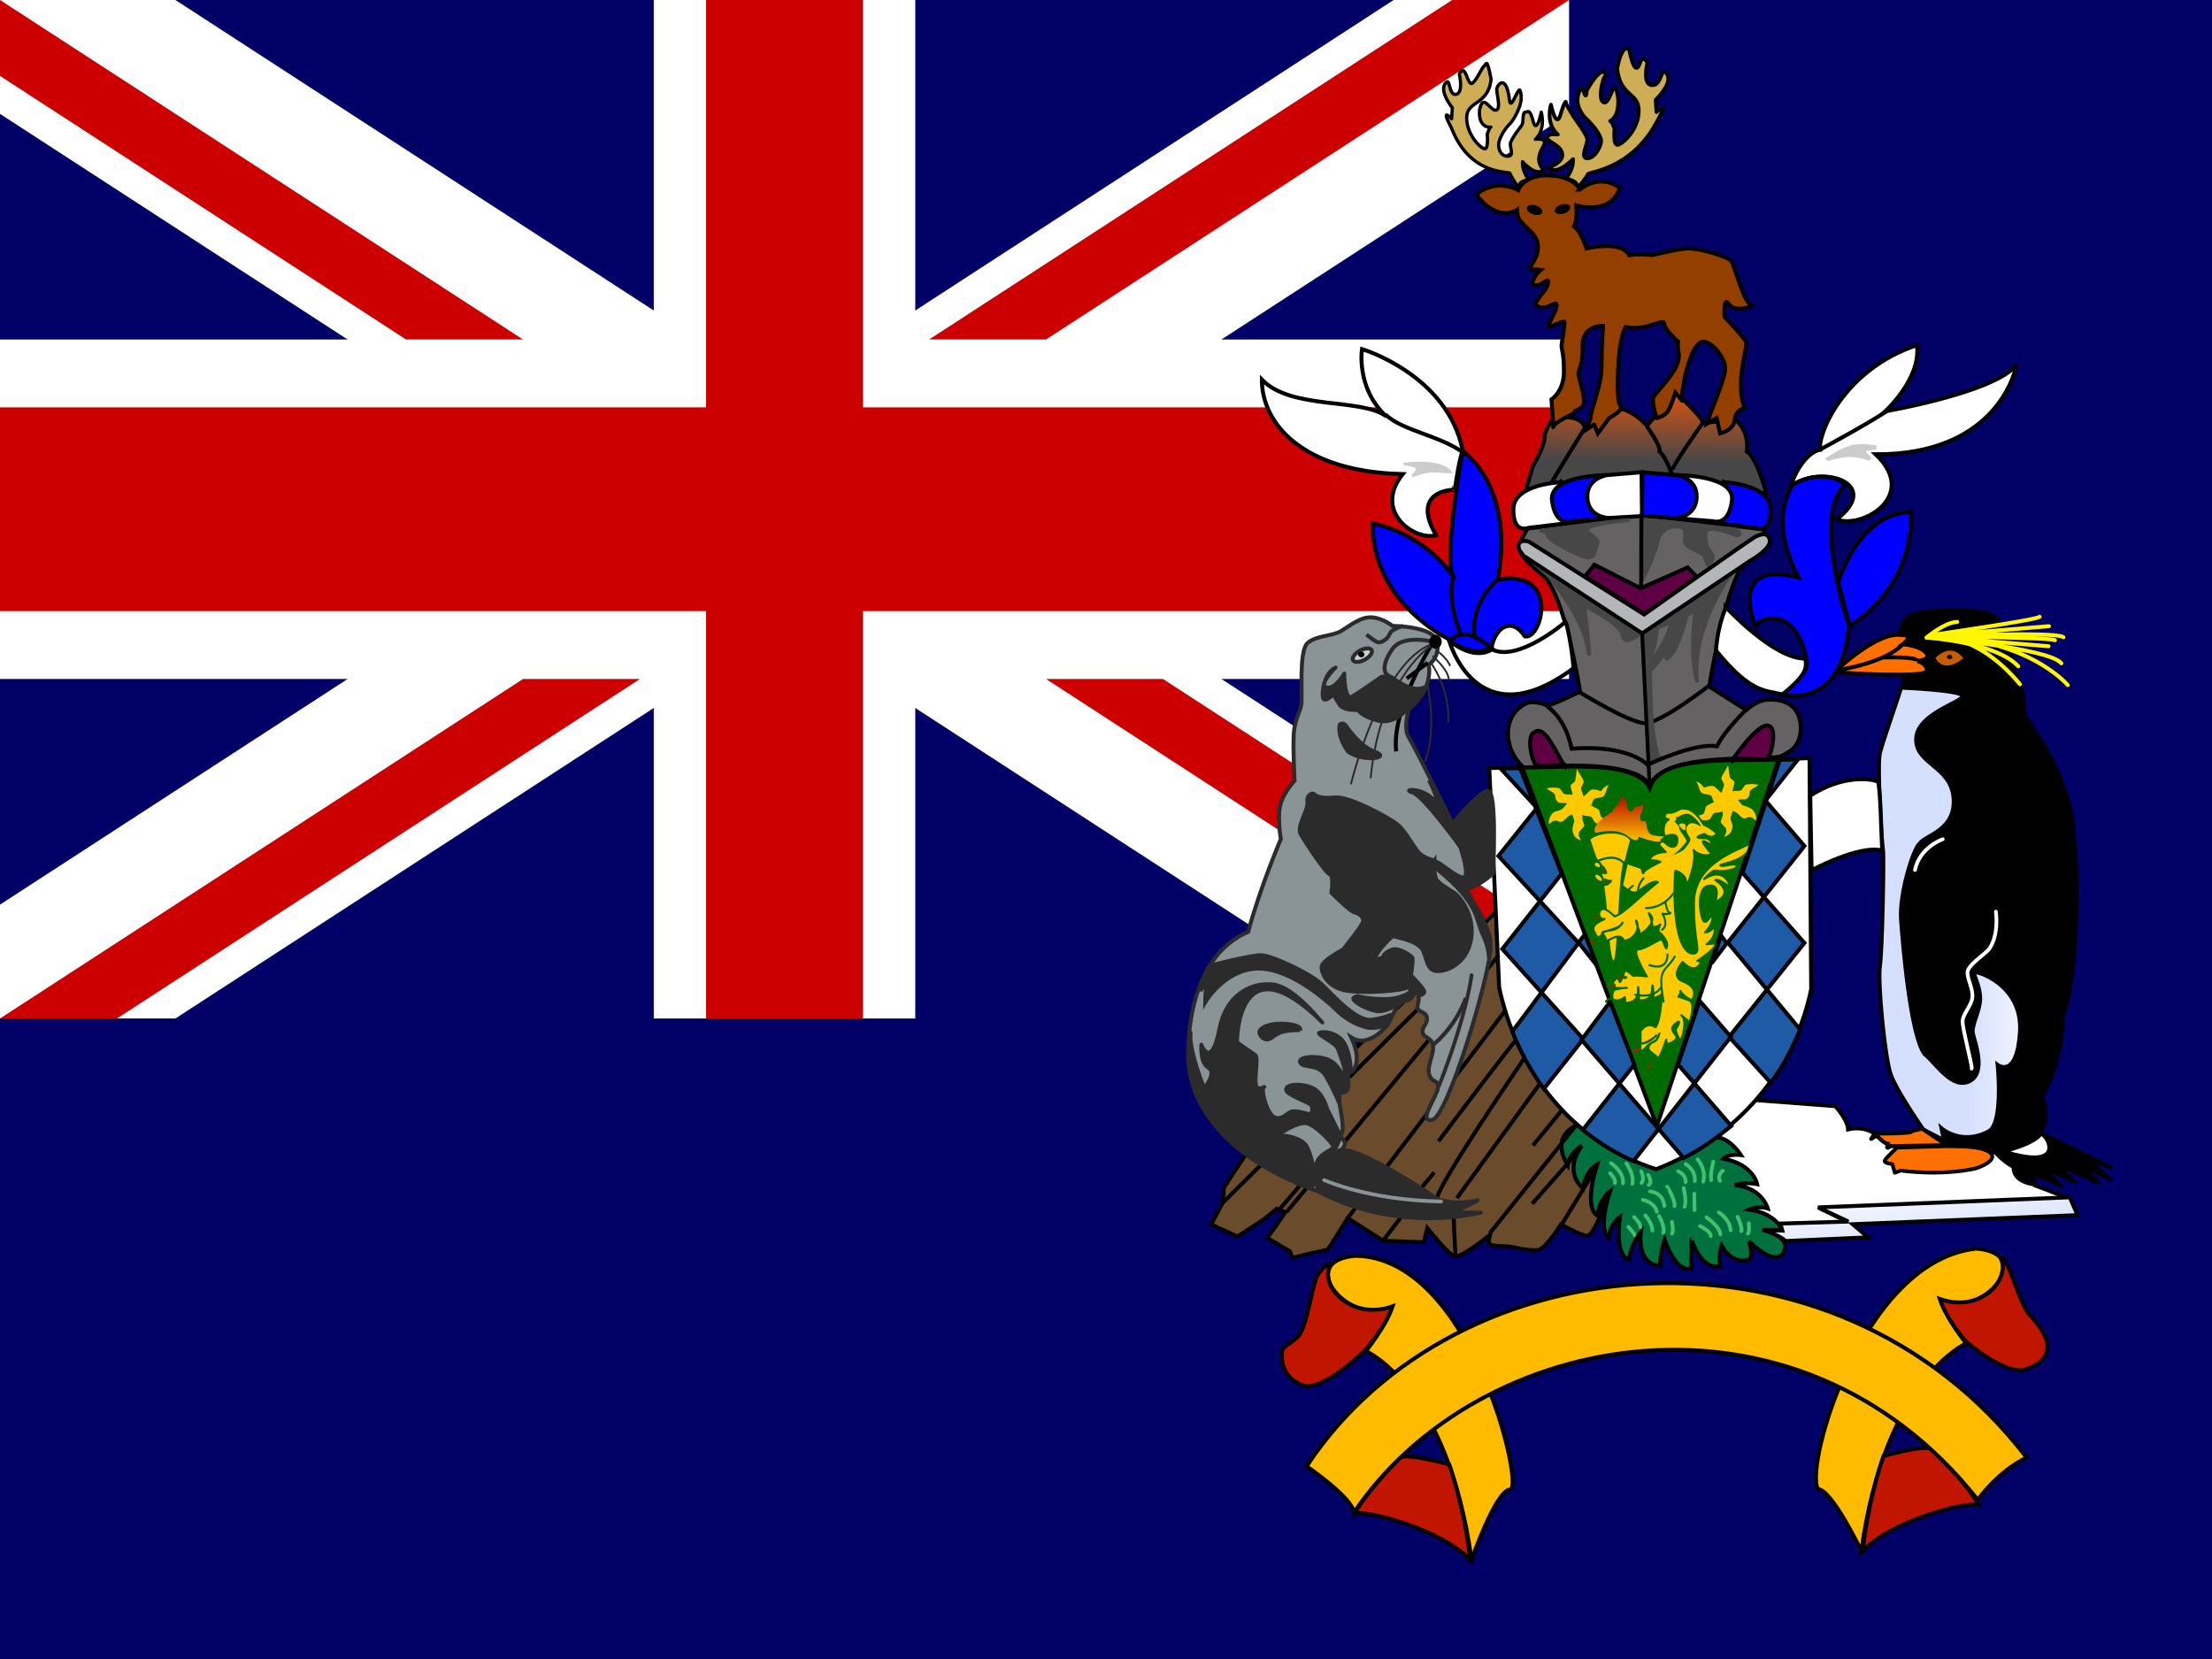 <?xml version="1.0" encoding="UTF-8" standalone="no"?>
<svg xmlns="http://www.w3.org/2000/svg" xmlns:xlink="http://www.w3.org/1999/xlink" height="480" width="640" viewBox="0 0 640 480">
  <defs>
    <linearGradient id="b">
      <stop stop-color="#d5dfff" offset="0"/>
      <stop stop-color="#fff" offset="1"/>
    </linearGradient>
    <linearGradient id="a">
      <stop stop-color="#474747" offset="0"/>
      <stop stop-color="#f50" offset="1"/>
    </linearGradient>
    <linearGradient id="c" y2="173.45" xlink:href="#a" gradientUnits="userSpaceOnUse" x2="110.94" gradientTransform="matrix(1.5 0 0 .65 40.51 .01)" y1="218.47" x1="109.34"/>
    <linearGradient id="d" y2="337.23" gradientUnits="userSpaceOnUse" x2="126.02" gradientTransform="matrix(1.23 0 0 .8 40.51 .01)" y1="316.38" x1="125.91">
      <stop stop-color="#b50000" offset="0"/>
      <stop stop-color="#ffc500" offset="1"/>
    </linearGradient>
    <linearGradient id="e" y2="147.35" xlink:href="#b" gradientUnits="userSpaceOnUse" x2="456.4" gradientTransform="matrix(.56 0 0 1.76 40.51 .01)" y1="149.38" x1="407.87"/>
    <linearGradient id="f" y2="102.99" xlink:href="#a" gradientUnits="userSpaceOnUse" x2="228.97" gradientTransform="matrix(.74 0 0 1.33 40.51 .01)" y1="102.99" x1="215.83"/>
    <linearGradient id="g" y2="1003.7" xlink:href="#b" gradientUnits="userSpaceOnUse" x2="78.221" gradientTransform="matrix(2.56 0 0 .38 40.51 .01)" y1="1040.4" x1="117.6"/>
    <linearGradient id="h" y2="226.38" xlink:href="#b" gradientUnits="userSpaceOnUse" x2="255.03" gradientTransform="matrix(.9 0 0 1.1 40.51 .01)" y1="245.98" x1="264.72"/>
  </defs>
  <path fill="#006" d="M0 0h640v480H0z"/>
  <g stroke-width="1pt">
    <path fill="#fff" d="M0 0v32.946l403.223 261.736h50.755v-32.945L50.755 0H0zm453.978 0v32.945L50.755 294.68H0v-32.944L403.223 0h50.755z"/>
    <path fill="#fff" d="M189.157 0v294.68h75.663V0h-75.663zM0 98.227v98.227h453.978V98.227H0z"/>
    <path fill="#c00" d="M0 117.872v58.937h453.978V117.87H0zM204.29 0v294.68h45.398V0H204.29zM0 294.68l151.326-98.226h33.836L33.836 294.68H0zM0 0l151.326 98.227H117.49L0 21.965V0zm268.816 98.227L420.142 0h33.836L302.652 98.227h-33.836zM453.978 294.68l-151.326-98.226h33.836l117.49 76.263v21.964z"/>
  </g>
  <path d="M463.75 349.947s-2.878 7.61-4.523 7.61c-1.646 0-7.61-3.29-7.61-3.29s-4.32 6.99-6.58 7.403c-2.263.41-8.227-1.03-8.227-1.03s-5.758 0-5.964-.82c-.206-.824.206-2.47.206-2.47s-8.227 6.582-10.078 6.17c-1.85-.41-8.02-8.226-8.02-8.226l-1.03 4.123-11.723-.413-10.283-6.584s-5.758 9.46-5.964 9.255c-.205-.206-10.077 2.262-10.077 2.262l-.617-1.85-6.582-3.908s5.14-7.2 5.14-7.405c0-.205-2.467-1.028-2.467-1.028l-3.7 3.085-7.61 4.935-7.61-3.496 3.292-6.168.41-4.525 5.965-9.05 73.008-70.95 35.99 66.427-5.347 19.948z" fill-rule="evenodd" stroke="#000" stroke-width="1.147" fill="#6a4c2d"/>
  <path d="M515.62 354.25l19.003-.682-8.09-3.996 72.41-2.73-10.232-3.897-9.063-12.28-37.52-2.826s-2.827-2.145-7.407-1.073c-.195-2.923-3.704-6.724-3.704-6.724l-23.097-1.754-14.425 9.842 9.746 24.948 12.378 1.17z" fill-rule="evenodd" stroke="#000" stroke-width="1.147" fill="#fff"/>
  <path d="M121.32 150.76l2.224-7.561s3.892-6.562 3.892-9.453c0-2.892 2.89-6.34 2.89-6.34s8.897-2.557 10.787 2.892c9.563-14.457 20.794-.668 20.794-.668l3.114-3.67 6.34-7.783s9.006 8.45 9.117 9.895 1.557.445 1.557.445l9.786-.778s4.644 3.635 3.67 10.564c3.448 2.034 6.56 14.01 6.56 14.01l-80.73-1.556z" fill-rule="evenodd" stroke="#000" stroke-width="1pt" fill="url(#c)" transform="matrix(.86 0 0 .86 337.27 11.7)"/>
  <path d="M515.505 218.72c1.45-.893 6.023-2.343 5.465-9.035-.557-6.692-6.357-7.473-9.592-7.25-3.235.223-6.135 3.01-6.135 3.01l-10.707-6.802s5.353-33.797 11.042-35.916c5.402-3.893 6.358-5.577 6.358-6.47s-2.008-3.122-2.008-3.122l-34.912-4.127L442 152.912s-2.564 3.904-2.23 5.465.446 3.235 6.358 7.808c6.54 5.03 11.042 33.908 11.042 33.908s-9.258 4.573-9.815 4.015c-.558-.557-3.346-1.115-4.796-.892-1.45.223-6.247 2.677-6.247 9.034 0 6.358 4.796 10.04 4.796 10.04s31.564-3.68 36.25 5.018c4.572-10.484 34.576-6.803 38.145-8.588z" fill-rule="evenodd" stroke="#000" stroke-width=".86pt" fill="#656263"/>
  <path stroke-linejoin="round" d="M549.51 183.588s.35-3.67 2.97-5.415c2.62-1.747 20.088-2.62 24.28 0s5.765 15.547 5.765 15.547 2.62 4.542 2.795 7.86.524 5.59.524 5.59 13.975 18.168 14.15 34.588c1.572 11.18 1.222 41.05-3.145 52.405-.176 14.148-6.115 23.407-6.115 23.407s1.398 2.445 1.223 5.066c-.175 2.62-1.573 5.066-1.573 5.066l20.438 10.132-7.51-2.795s7.686 6.46 7.51 6.287c-.174-.175-8.56-4.018-8.56-4.018l5.067 5.065c-.175-.175-12.402-5.59-12.402-5.59s5.763 5.416 5.414 5.24c-.35-.174-9.258-4.367-9.258-4.367s5.59 5.94 5.416 5.59-8.036-3.493-8.036-3.493l.35 2.97s-6.29-.35-6.29-5.067c-3.143-1.747-5.24-4.192-5.24-4.192l-14.498-2.445-16.42-49.086 3.843-82.974 1.047-4.193-1.748-11.18z" stroke-opacity=".979" fill-rule="evenodd" stroke="#000" stroke-width="1.075"/>
  <path d="M538.536 448.752s-8.41-17.698-12.604-17.946c-3.784-7.212 13.15-66.187 45.907-69.55 18.01 1.485 1.48 20.763-10.36 14.83 1.478 5.19 7.4 12.605 7.4 12.605s-23.438 10.135-30.344 60.062z" fill-rule="evenodd" stroke="#000" stroke-width="1.139" fill="#fb0"/>
  <path d="M425.773 451.332s6.96-20.138 11.187-20.386c4.226-.25-11.187-67.126-44.75-67.623-18.148 1.492-1.49 20.883 10.442 14.917-1.49 5.22-7.458 12.68-7.458 12.68s23.618 10.192 30.58 60.412z" fill-rule="evenodd" stroke="#000" stroke-width=".86pt" fill="#fb0"/>
  <path d="M456.56 325.54c-.08-.162-8.33 2.588-2.99 11.565.403-3.478 4.123-5.58 4.123-5.58s-5.66 6.712.324 12.373c.727-5.337 4.124-7.035 4.124-7.035s-4.204 12.373.082 14.88c.485-4.934 3.64-7.117 3.64-7.117s-3.802 11.08-.405 13.587c.404-4.205 3.235-6.066 3.235-6.066s-1.7 11.485 2.75 12.293c.08-4.043 3.315-8.006 3.315-8.006s-1.456 9.38 5.5 9.786c.08-3.56 1.375-7.603 1.375-7.603s3.154 9.948 7.763 8.33c-.08-2.91.08-8.41 0-8.41s2.912 9.462 8.41 7.683c-.807-2.67.325-5.824.325-5.824s2.912 5.904 8.17 3.963c.888-1.78-.245-5.257-.245-5.257s7.684 7.926 10.03 3.154c2.345-4.772-6.148-6.39-6.148-6.39h5.743s-1.86-4.85-9.625-5.903c2.67-1.213 5.42-.324 5.42-.324s-1.618-6.065-9.544-6.712c3.074-1.052 6.47-.324 6.47-.324s-1.05-5.74-9.785-7.36c1.376-1.536 5.095-1.05 5.095-1.05s-3.477-5.42-7.44-5.096-39.79-3.64-39.71-3.558z" fill-rule="evenodd" stroke="#000" stroke-width=".86pt" fill="#00713d"/>
  <path d="M491.898 354.737s3.154 1.537 3.073 2.912m-1.207-5.415s4.044 2.83 3.963 4.933m-.411-6.395s3.235 2.022 3.397 5.177m2.021-3.879s1.618 3.48 1.05 4.125m2.192-2.267c.243 2.75-.243 2.992-.243 2.992m-39.635-20.38s3.8 2.425 3.478 5.822m-3.719-2.907s1.78 1.697 1.375 2.83m3.321-5.66s2.507 3.478 1.698 5.904m2.585-3.642s1.132 2.184.08 3.397m1.941-2.348s1.375 2.184.16 2.91m-1.691 4.288s3.558.81 4.044 3.478m-1.946-5.902s3.72.242 4.125 4.205m.811-5.582c.08 0 2.507 4.286 2.103 5.66m2.671-5.256s.97 4.125.242 5.418m2.828-3.801c0 .08.08 4.77.08 4.77m-4.767-11.237s2.345.89 2.183 3.154m-.007-5.261s2.992 1.7 2.668 4.934m.815-6.301s2.588 3.072 1.617 6.47m2.907-5.748s-.972 3.8-.568 5.338m3.318-2.749s-1.697 1.294-.808 2.912m-13.905 11.888s.565 2.91 0 3.396m-3.724-5.09s1.86 3.234 1.212 4.852m-5.177-5.015s2.103 2.426 2.022 4.367m-5.255-3.886s1.94 1.86 1.78 2.91m-3.475-.08s1.86 1.94 1.78 2.345" stroke-width="1.075" stroke="#3ec26d" stroke-linecap="round" fill="none"/>
  <path d="M430.89 222.21l26.748-.477s17.674 0 19.585 5.732c3.343-7.642 18.628-7.164 18.628-7.164 9.236-.317 18.47-.637 27.705-.955l.48 66.873c-5.415 25.953-24.203 44.263-44.902 52.065-24.68-7.962-40.283-28.82-45.378-52.543l-2.865-63.53z" fill-rule="evenodd" stroke="#000" stroke-width=".86pt" fill="#fff"/>
  <path d="M440.418 221.96l38.964 103.84 35.2-106.098c-10.918.704-34.347-1.72-37.258 8.244-4.503-8.917-29.15-5.322-36.906-5.982z" fill-rule="evenodd" stroke="#000" stroke-width=".86pt" fill="#006b00"/>
  <path d="M466.94 278.18c1.5.784 1.458-28.18 3.426-29.08.563-2.398.845-3.448 1.547-5.996-1.687-2.998-9.28-2.848-12.09-.3 1.264 4.048 1.826 5.397 1.826 5.397 3.796 6.146 3.042 30.633 5.29 29.98z" fill-rule="evenodd" stroke="#006b00" stroke-linecap="round" stroke-width=".593" fill="#ffc900"/>
  <path stroke-linejoin="round" d="M456.5 54.31s2.753-3.127 2.878-3.877c.126-.75 12.512-1.25 19.893-15.014 4.13-7.258 0-3.004 0-3.004l-.25-3.503s5.13-4.88 3.255-7.507c-1.877-2.627-1.252 3.378-4.255 3.253-3.002-.126-1.376-6.507-1.376-6.507s-.25-.75-1.126-1.126c-1.25.125-.876 2.377-2.002 2.627-1.125.25-2.126-5.255-2.126-5.255s-1.877-2.503-3.504 5.38c.876 8.382 6.256 6.756 6.256 12.26 0 5.505-4.755 9.76-6.13 9.884-1.377.126-.877-4.63-.877-4.63s-.75-2.25-1.25-2.25 2.752-.5 2.252-6.757c-1.127-7.507-2.002 1.75-4.004 1.376s-.5-6.88.25-7.632-.876-3.877-5.255 4.13c-.375 3.88-.876-1-1.75-.75-1.503 3.127-1.253 5.38.874 8.257 3.128 2.877 5.13 5.755 5.005 7.256-.125 1.502-1.75 4.88-4.004 4.88s.125-4.13 0-5.505c-.125-1.376-3.878-6.38-3.878-6.38s-2.628-4.255-2.377-4.38c.25-.125-.25-.75-1.502 3.628s-2.753-2.877-2.753-2.877-1.75 5.38 2.002 8.63c-2.877-.374-3.128.752-3.128.752 0 1.502 3.88 2.127 4.38 4.754s-4.004 4.13-4.004 4.13 1.877 2.627 7.13-2.503c.127 3.253-2 5.505-2 5.505 1.75.792 3.127.71 3.377 2.753z" fill-rule="evenodd" stroke="#000" stroke-width="1.075" fill="#cdad56"/>
  <path stroke-linejoin="round" d="M439.335 54.31s-2.338-3.47-2.444-4.154c-.105-.683-11.502.864-16.895-13.035-3.506-6.603 0-2.732 0-2.732l.213-3.187s-3.732-4.565-2.138-6.955c1.594-2.39.938 3.073 2.988 3.085 2.55-.114 1.168-5.92 1.168-5.92s.212-.684.957-1.025c1.062.114 1.494 3.54 2.452 3.767.955.228 2.93-4.03 3.557-4.907.875-.125.842-3.528 2.224 3.645-.744 7.627-7.064 6.147-7.064 11.156 0 5.01 4.038 8.88 5.206 8.994 1.17.114.744-4.212.744-4.212s.637-2.05 1.062-2.05c.426 0-3.713.796-3.29-4.896.958-5.33 3.078.343 4.778 0 1.7-.34-.2-5.635.288-6.443.113-.81 2.62-4.28 3.588 3.38.32 3.53 2.244-3.037 2.988-2.81 1.276 2.847-.564 6.648-2.37 9.266-2.656 2.62-3.856 5.488-3.75 6.854.106 1.366.737 3.063 2.65 3.063 1.913 0 .644-2.38.75-3.633.107-1.252 3.295-5.305 3.295-5.305.626-1 .106-2.87.77-3.735 1.037.01 1.462-1.434 2.525 2.55 1.062 3.986 2.337-2.617 2.337-2.617s1.488 4.895-1.7 7.855c2.445-.34 2.656.683 2.656.683 0 1.367-1.166 1.937-1.592 4.327-.425 2.39 1.273 3.757 1.273 3.757s-1.594 2.39-6.057-2.277c-.107 2.96 1.7 5.01 1.7 5.01-1.487.72-2.655.645-2.87 2.504z" fill-rule="evenodd" stroke="#000" stroke-width=".945" fill="#cdad56"/>
  <path d="M508.083 237.45c-2.33-2.115-2.607-.267-3.754-.74-.562-.236-1.003-.762-1.49-1.24-.426-.437-.93-.617-1.492-.854l-.636 1.88c-.212.625.59 1.663.572 2.603-.16 1.396-.728 2.552-2.48 3.03.5-.99.782-1.038.63-2.246-.076-.604-1.765-1.675-1.557-2.247.31-.92.838-1.982.448-2.9-.72.492-1.66.234-2.38.534-.604.27-.645 1.395-1.486 1.863-.863.403-2.764.203-4.35-.698.97-.735 1.77-.24 2.74-.975.486-.368.464-1.944.95-2.312s1.645-.76 2.13-1.128c-.435-.497-.412-1.284-.848-1.78-.437-.497-2.37-.39-2.808-.887-.872-.993-.706-2.3-1.58-3.295 2.26.81 1.932 1.91 2.498 1.828 1.07-.513 2.138-.615 2.7-.38.56.237 1.63 1.633 2.19 1.87.212-.627.52-1.422.733-2.048.212-.627-.953-1.712-.74-2.34.423-1.25 1.476-2.358 1.9-3.61.152 1.207.353 2.223.505 3.43.076.605 1.263.918 1.34 1.523.075.605-.62 2.007-.545 2.61.65-.13 1.587-.04 2.235-.17.648-.13 1.08-1.637 1.727-1.766 1.297-.258 2.23-.18 3.552.07-.97.904-1.723.843-2.33 1.675-.486.367.188 1.58-1.215 2.432-.527.306-1.912-.062-2.397.306l1.308 1.49s2.396.728 2.832 1.225c.872.995 1.334 2.18 1.095 3.247zm-59.916 1.023c2.33-2.115 2.608-.268 3.754-.74.562-.237 1.003-.763 1.49-1.24.426-.437.93-.618 1.492-.854l.636 1.878s-.59 1.663-.572 2.603c.158 1.4.728 2.554 2.48 3.034-.5-.99-.782-1.04-.63-2.247.076-.604 1.765-1.675 1.557-2.248-.31-.918-.838-1.98-.448-2.9.72.492 1.66.235 2.38.533.604.27.645 1.394 1.486 1.862.863.404 2.764.204 4.35-.696-.97-.738-1.77-.24-2.74-.978-.486-.368-.463-1.943-.948-2.31-.486-.37-1.648-.76-2.133-1.13.436-.496.412-1.283.848-1.78.437-.496 2.37-.39 2.808-.886.872-.994.706-2.302 1.578-3.295-2.257.812-1.93 1.912-2.497 1.828-1.07-.512-2.137-.614-2.7-.378-.56.236-1.627 1.632-2.19 1.868-.21-.626-.52-1.422-.732-2.048-.212-.626.953-1.71.74-2.337-.423-1.253-1.476-2.36-1.9-3.613-.152 1.208-.353 2.223-.505 3.43-.076.605-1.264.92-1.34 1.524-.076.604.62 2.005.545 2.61-.65-.13-1.587-.042-2.235-.17-.648-.13-1.08-1.637-1.728-1.767-1.297-.26-2.23-.18-3.552.07.97.904 1.724.842 2.332 1.675.485.368-.19 1.58 1.213 2.433.526.305 1.913-.06 2.398.307l-1.31 1.49c-.435.496-2.394.728-2.83 1.225-.873.993-1.335 2.18-1.096 3.246z" fill-rule="evenodd" fill="#ffc900"/>
  <path stroke-linejoin="round" d="M505.993 244.14c-2.11 1.65-15.747 5.096-15.887 16.938-.14 11.842 2.39 14.54-.14 14.84-4.922 0-5.625-13.19-5.484-19.036.14-5.847.28-4.947.28-4.947s3.374.9 3.094 3.748c-.28 2.847 3.374-7.045 2.11-9.744 2.248 2.248 5.2 1.348 5.2 1.198 0-.15-1.686-1.948-2.39-3.297-.702-1.35 2.532.75 2.532.75s.14-2.248-2.672-2.1c-3.655 0 .563-1.198.563-1.198s2.108 1.948 3.514-.15c-1.547-1.648-3.796-2.548-3.796-2.548s-1.97-3.747-4.64-4.496c-3.093-.75-2.672 1.348-6.187 1.05-.7 1.347-.7 1.498.705 1.947-2.39 1.65-1.125 4.947-1.125 4.947s3.796-1.65 3.655 1.05c-.14 2.697-2.25 2.248-3.655.6-1.265-.75-1.687.748-1.687.748l1.968 2.098s-3.796-.15-4.78 2.4c2.11-.15 3.235.45 3.235.45s-4.36 1.948-4.782 2.997c-.42 1.05-.56-1.2-.702-1.2-.14 0-4.217-1.498-4.217-1.498l-1.408 6.482s2.814 2.81 4.36 1.91c1.548-.9 4.36-3.597 6.046-2.848-4.92 3.748-9.84 9.144-12.512 9.894-.703-.6-3.093-2.998-4.077-1.8-.983 1.2-.28 2.7.985 2.55 1.265-.15-4.077 1.198-2.952 3.446 1.125 2.25.984 2.1 1.968 1.5.985-.6-.842-.75 2.813-1.8 3.655-1.048 3.514-2.098 3.514-2.098s-.702 1.65-2.67 2.1c-1.968.45-3.516.45-3.093 1.048.42.6 1.264 1.65.983 2.25-.28.598 4.078-3.15 5.203-.15 2.953-.15 4.92-3.748 3.514-5.847.14 2.248 1.547 2.997.703 4.047s6.608-3.448 2.952-6.146c.985 2.25 1.124 4.047 1.124 4.047s1.688-.15 2.11-.75c.42-.6-.844 1.65-.28 2.1.56.45 3.232 2.998 2.107 4.797-.7-1.05-.842-2.7-1.685-2.55-.845.15-4.36 2.7-6.468 2.85s2.53 7.794 2.53 7.794-3.234-.45-3.654-.15c-.422.3-2.53-2.698-2.953-.9-.704 2.25.702 1.35.702 1.35s-1.827-.9-2.81.15c-.985 1.05-1.97 2.098-1.267 2.547.703.45 3.797.45 4.218.3s-3.515.3-3.796.75c-.282.45-.843 2.1 0 2.7s2.953-.3 3.093-.75c.14-.45.282 1.65.282 1.65s3.655.298 3.655-3.45.282 2.7.282 2.7 3.654.598 3.794-3.15.422 2.55.422 2.55 2.39-.75 2.39-1.35c0-.6-.14 7.495-1.827 9.744-2.673-1.8-4.36 1.198-4.36 1.198s.14 4.348-.14 5.397c-.28 1.048 1.827-.6 1.968-1.05.14-.45 2.67-1.65 2.812-1.95l.843-1.798s-.563 2.098-1.546 2.398-1.97 1.35-1.548 2.25c.422.898 1.97 1.498 2.53 2.397.563.9 2.53-5.246 2.53-5.246l.142 1.35s2.53-.6 2.812-1.8c.28-1.198-2.67-2.247-.28-4.196 2.39-1.948 0 1.8 0 1.8s.842 2.847 1.405 2.847 1.966-5.395.56-6.745c-1.405-1.348 2.11 1.65 2.11 1.65s1.97-5.546-.14-6.296-3.094-1.05-3.094-1.05 1.125-1.5.563-1.65 2.95 3.3 3.513 2.4 1.407-3.6-2.67-5.097c-4.078-1.5-.14-5.697-.14-5.697s2.53 2.998 4.358 1.35c1.828-1.65-.14-1.65-.14-1.65s5.202-3.296 5.342-4.946c-.984-.15-2.67.15-2.67.15s2.952-1.948 2.25-5.096c-1.126 1.648-2.673 1.65-2.673 1.65s2.53-2.55 2.108-4.948c-1.546 1.2-1.406 2.098-2.39 1.8s-2.67-9.744 1.265-10.345c3.937-.597 1.828 4.65 1.97 4.65.14 0 5.904-2.4 0-6.297 1.405-.45 4.357 2.25 4.357 2.25s-1.265-6.598-7.592-2.55c1.547-1.648 2.53-2.698 3.796-2.398 1.266.3 5.766-.15 5.766-1.5-1.125-.9-3.516.45-4.782 0-1.265-.45 8.998-1.2 8.155-6.294z" fill-rule="evenodd" stroke="#006b00" stroke-linecap="round" stroke-width=".593" fill="#ffc900"/>
  <path d="M481.3 118.54s12.247-6.43 18.37 1.53m4.9 12.25c-.306 0-4.286 3.98-5.205 3.98m13.475 8.88s11.328.918 18.676-10.41" transform="matrix(.46 0 0 .5 240.33 190.12)" stroke="#006b00" stroke-linecap="round" stroke-width="1.25" fill="none"/>
  <path d="M525.08 141.81s.92 6.123 2.756 6.123-3.062 1.53-4.9.306c2.144 2.755 3.37 7.654 0 9.49" transform="matrix(.46 0 0 .5 240.33 190.12)" stroke="#006b00" stroke-linecap="round" stroke-width="1.25" fill="none"/>
  <path d="M519.26 218.97s-3.98 4.286-8.88 4.592" fill-rule="evenodd" transform="matrix(.46 0 0 .5 240.33 190.12)" stroke="#006b00" stroke-linecap="round" stroke-width="1.25" fill="#e80000"/>
  <path d="M523.86 199.37s-2.45-12.247-.92-15.31c.92-3.978 4.9-5.51 7.962-10.715m-8.272 17.145s-3.062 7.348-16.533 4.9m20.213-23.27s.92 9.797-11.328 6.123M511.3 128.04s-4.9 4.287-3.062 10.104" transform="matrix(.46 0 0 .5 240.33 190.12)" stroke="#006b00" stroke-linecap="round" stroke-width="1.25" fill="none"/>
  <path d="M483.732 247.596s2.955-1.2 3.517-1.8c.562-.6 1.547-1.8 1.828-2.7.282-.9-1.97-2.25-.844-4.2.704-.9 1.688-1.05 3.377 0 1.69 1.05-1.547-3.3-3.235-3.45s-2.814 1.2-3.236.9c-.423-.3.14 1.2-.564 1.2s1.407 1.2 1.267 1.95c-.14.75 2.25 3.3 2.11 3.9-.14.6-3.517 4.05-4.22 4.2z" fill-rule="evenodd" fill="#006b00"/>
  <path stroke-linejoin="round" d="M534.27 97.112c2.794-.636 3.243.07 2.755 2.45-1.31-.66-1.79-1.218-2.755-2.45z" fill-rule="evenodd" transform="matrix(.46 0 0 .5 240.33 190.12)" stroke="#ffc900" stroke-linecap="round" stroke-width="1.25" fill="#ffc900"/>
  <path stroke-linejoin="round" d="M514.71 233.52s-1.033 6.41 1.49 6.946c-.125-2.48.537-4.176 1.157-4.837-.538-.25-2.522-2.068-2.647-2.11zm-5.68-7.89c-2.316-.33-6.23 1.59-5.105 3.91 1.88-1.62 3.626.135 4.94-1.518.405-.453.29-1.812.165-2.392zm-.02-4.58s-3.65-.58-4.157 1.948c2.52-.32 3.274-.59 4.11-.06.24-.54.007-1.762.047-1.888z" fill-rule="evenodd" transform="matrix(.46 0 0 .5 240.33 190.12)" stroke="#006b00" stroke-width="1.25" fill="#e80000"/>
  <path stroke-linejoin="round" d="M493.54 184.94s2.19.828 2.81 3.06c1.737-1.075 2.565-5.83-2.81-3.06zm-5.42 5.45c.083-.04 4.59-2.77 5.045-.165-.952.95-1.365 1.57-2.11 1.778-.578 0-1.736-1.778-2.935-1.613zm-.45 8.85c.082-.042 2.894-2.522 3.97-.868 1.074 1.653-.87 1.57-.87 1.57s-.992-.454-3.1-.702zm-3.97-49.28c-.04 0-3.597-1.364-5.085 1.116 2.357.29 3.184 1.117 4.258 1.944-.29-1.034-.785-2.605.827-3.06zm-6.9 18.56s.165-4.176 2.15-5.87c1.116.62 1.446 1.61 2.19 2.852-1.487.33-3.472.413-4.34 3.018zm9.5-2.98s-3.928 1.82-2.646 3.804c1.282-1.364 2.688-.95 2.688-.992s0-2.77-.042-2.812z" fill-rule="evenodd" transform="matrix(.46 0 0 .5 240.33 190.12)" stroke="#006b00" stroke-width="1pt" fill="#e80000"/>
  <path stroke-linejoin="round" d="M480.64 125.6c-1.406 1.57 1.736 5.003 5.044 4.507.827-3.72-4.217-5.664-5.044-4.507z" fill-rule="evenodd" transform="matrix(.46 0 0 .5 240.33 190.12)" stroke="#006b00" stroke-width="1pt" fill="#ffc900"/>
  <path d="M461.183 248.13c-.317.857.943 2.06 1.672 1.72.297-.877-1.343-2.402-1.672-1.72z" fill="none"/>
  <path stroke-linejoin="round" d="M484.28 122.75s.62 2.936 3.473 2.15c-.455-2.274-2.44-3.97-2.44-3.97-.123.663.414 1.696-1.033 1.82zm1.9 8.52s1.57 1.695 4.672-1.778c-1.405.413-3.886-.827-3.886-.827s0 2.398-.786 2.605z" fill-rule="evenodd" transform="matrix(.46 0 0 .5 240.33 190.12)" stroke="#006b00" stroke-width="1pt" fill="#e80000"/>
  <path stroke-linejoin="round" d="M480.46 118.86c-1.406 1.57.583 3.762 3.89 3.266.828-3.72-3.063-4.423-3.89-3.266z" fill-rule="evenodd" transform="matrix(.46 0 0 .5 240.33 190.12)" stroke="#006b00" stroke-width="1pt" fill="#ffc900"/>
  <path d="M144.62 266.62s7.037-2.01 10.77 1.005 3.735.287 3.735.287 5.457 2.01 7.037 1.58-1.148.144 1.006-1.15c2.154-1.29-4.31.29-4.883-2.44-1.006-1.724.143-3.878-2.154-3.16-1.58-2.01 1.006-3.446.43-5.6-1.578 1.148-2.44-.432-3.733 2.44-3.015-.574-.43-4.74-3.734-5.17 0 3.016-2.442 3.16-2.585 4.883-1.436 1.006-7.755 4.74-5.888 7.325z" fill-rule="evenodd" fill="url(#d)" transform="matrix(.86 0 0 .86 337.27 11.7)"/>
  <path d="M391.987 437.9c3.926-.95 25.203 4.696 33.405 13.49-1.74-15.662-6.08-27.66-6.08-27.66s-12.68-3.618-14.42-1.877c-2.552 2.688-10.22 10.743-12.905 16.046zm-6.487-72.344c-1.49.248-2.983 1.243-4.474 3.73-1.74 4.225-2.984 14.915-5.47 17.402-2.486 2.486-4.724 2.734-4.724 4.972 0 2.237.25 7.458 6.962 9.447 6.712.25 17.403-10.69 17.403-10.69s5.47-5.967 7.706-12.43c-12.927 4.474-22.126-7.46-17.402-12.43z" fill-rule="evenodd" stroke="#000" stroke-width=".86pt" fill="#c01500"/>
  <path d="M572.47 435.405c-3.895-.943-25.417 4.67-33.556 13.413 1.728-15.57 6.034-27.5 6.034-27.5 1.502-.41 12.444-3.596 14.172-1.865 2.533 2.673 10.686 10.68 13.35 15.952zm6.03-71.922c1.48.247 2.004 2.192 3.212 4.663 1.726 4.2 3.506 10.322 5.974 12.793 2.466 2.472 4.687 6.133 4.687 8.358 0 2.223-.52 5.23-7.18 7.206-6.662.247-16.314-8.305-16.314-8.305s-5.428-5.934-7.65-12.36c12.83 4.45 21.138-7.005 17.27-12.357z" fill-rule="evenodd" stroke="#000" stroke-width="1.139" fill="#c01500"/>
  <path d="M378.043 424.233s13.424 9.2 13.674 13.425c36.05-53.452 128.036-70.11 180.496-3.73 6.96-9.198 14.17-12.18 14.17-12.18-55.193-72.103-165.084-63.15-208.342 2.485z" fill-rule="evenodd" stroke="#000" stroke-width=".86pt" fill="#fb0"/>
  <g stroke="#000" fill-rule="evenodd" fill="#1e5aa6">
    <path d="M514.93 219.86l5.258-.124-9.39 11.893 11.27 13.145-22.162 27.92 20.91 25.166c-2.296 5.635-4.968 10.77-8.515 15.4l-12.018-13.27 21.785-27.17-17.904-20.282 10.767-32.677zm-75.12 2.376l-5.634.125 10.516 11.394-11.143 13.898 23.16 25.165-19.155 25.666c2.296 5.634 5.593 11.894 9.14 16.526l11.393-14.4-23.412-26.04 17.152-21.785-12.02-30.55z" stroke-width="1.147"/>
    <path d="M465.85 289.844l-8.263 11.018 29.548 34.18c5.217-2.63 9.307-5.634 13.772-9.265l-15.4-17.78 6.26-18.404 9.015 10.392-28.17 35.933c-4.716-2.003-9.933-5.133-14.65-9.015l14.9-18.905-7.01-18.154zm-9.14-17.152l5.385 6.76-3.505-9.14-1.88 2.38z" stroke-width="1.147"/>
    <path d="M495.274 278.673c.118-.125 4.345-5.76 4.345-5.76l-1.645-2.253-2.7 8.013z" stroke-width="1.111"/>
  </g>
  
  
  
  
  
  
  
  
  
  
  
  
  
  
  
  
  
  
  
  
  
  
  
  
  
  <path d="M557.378 184.508s5.188-4.447 8.894-4.57m-8.145 3.952c.123-.124 31.003-4.447 31.99-5.435m-31.87 5.685c.124-.125 34.586-2.966 34.586-2.966m-34.706 3.086s36.685-1.73 38.908.123m-39.037-.243s35.944.245 36.562 1.11m-36.433-1.11l34.584 2.84m-34.954-2.592c.123 0 35.203 3.088 38.66 7.534m1.846 6.295c-.123-.123-11.98-14.205-40.638-13.958m.132.249s19.886 1.358 26.186 8.276m-25.816-8.524s12.845-2.47 26.31 13.71" stroke-width=".86pt" stroke="#fff700" stroke-linecap="round" fill="none"/>
  <path d="M247.4 217.74s20.718.813 20.718 2.844-15.437 5.89-15.64 14.422c-.203 8.53 11.78 9.14 12.593 19.905.814 10.767-9.342 12.39-11.374 15.235-2.03 1.422-6.906 16.656-6.296 25.593.61 8.938 3.25 39.203 7.92 45.296 3.658 2.844 9.142 11.984 15.032 9.14 5.89-2.843 1.828-13.202 1.22-16.046s2.436-7.516 2.436-11.78c0-4.267-2.234-7.72-2.03-8.735.202-1.016 16.452 3.86 15.436 19.906-1.015 16.045-7.515 11.17-7.515 11.17s2.03 19.703-3.048 22.343c-9.14 4.875-15.843-1.015-15.843-1.015l.858 4.007-6.953-3.6s-8.937-12.798-10.968-18.485-4.47-31.077-3.656-36.56c.813-5.486 1.422-37.58 1.016-39.204s-2.03-28.436-1.015-32.5c1.016-4.06 7.313-21.936 7.11-21.936z" fill-rule="evenodd" stroke="#000" stroke-width="1pt" fill="url(#e)" transform="matrix(.86 0 0 .86 337.27 11.7)"/>
  <path d="M530.822 194.416s12.402-12.053 19.564-10.656c3.668 0 .174 2.62.174 2.62s6.29.524 7.162 3.32c.175 1.222-2.97 1.57-2.97 1.57s2.62.525 2.796 2.796-26.552.524-26.726.35z" fill-rule="evenodd" stroke="#000" stroke-width=".86pt" fill="#ff7000"/>
  <path d="M531.518 193.89s13.276-1.746 18.866-7.336m-5.414 3.673s9.78-.35 9.78 1.05" stroke="#000" stroke-width=".86pt" fill="none"/>
  <path stroke-linejoin="round" d="M579.73 333.116s8.385-1.92 10.655-4.89c1.4-1.05 8.735 11.004-10.655 4.89z" fill-rule="evenodd" stroke="#000" stroke-width="1.075" fill="#fff"/>
  <path d="M577.46 263.766s1.048 6.463-1.923 10.83c-1.572 1.747-6.288 4.716-6.288 6.813 0 2.095 1.746 4.89 1.396 7.336s-2.97 4.89-2.795 6.987c0 2.096 2.97 13.276 2.622 13.45m-8.382-66.374s-6.636 2.27-8.034 8.91" stroke="#fff" stroke-linecap="round" stroke-width="1.075" fill="none"/>
  <path d="M559.288 190.227s2.27 6.29 9.608.35c-4.717-6.462-9.608-.175-9.608-.35z" fill-rule="evenodd" stroke="#000" stroke-width=".86pt" fill="#c75b00"/>
  <path d="M564.865 190.086c0 .338-.352.612-.787.612s-.786-.274-.786-.612c0-.338.352-.612.786-.612s.787.274.787.612z" fill-rule="evenodd"/>
  <path d="M499.303 175.633s13.912 15.058 22.913 14.895c1.637 4.42-4.086 8.53-6.378 10.493-4.582-1.472-8.724.27-19.363-12.824.655-8.347 2.99-12.235 2.828-12.563zm18.825-35.028c1.8-5.564 5.4-9.983 8.51-10.474-.817-4.255 6.548-23.077 27.99-30.278 1.308 9.656-9.167 19.15-9.167 19.15s31.59-5.402 37.972-13.422c-.654 3.6-7.037 26.024-40.753 25.86 12.765 12.112-4.093 21.77-11.295 18.822 13.258-10.148-3.764-16.203-13.258-9.657z" fill-rule="evenodd" stroke="#000" stroke-width=".86pt" fill="#fff"/>
  <path d="M528.93 132.754c6.383-4.092 8.674-4.092 13.912-3.274-3.765.49-3.765.655-3.765.655s-.327.49 1.964 2.62c-2.617-.656-4.91-2.13-12.11 0z" fill-rule="evenodd" stroke="#ccc" stroke-width=".86pt" fill="#cccccd"/>
  <path d="M526.47 130.13s12.602-6.71 19.64-11.293" stroke="#000" stroke-width=".86pt" fill="none"/>
  <path d="M515.668 201.003s17.35 4.747 19.313-20.132c-3.763-10.8-9-34.042-.98-40.752-7.366-5.074-15.386.164-15.386.164-.49 1.145-7.038 10.474 1.8 26.842-20.95-5.565-12.44 14.24-12.44 14.24.82-3.11 11.95-6.057 14.73 9.82 1.147 3.927-7.527 9.983-7.036 9.82z" fill-rule="evenodd" stroke="#000" stroke-width=".86pt" fill="#00f"/>
  <path d="M535.147 181.034s18.33-9.82 17.84-32.898c-15.55.328-21.113 20.46-21.113 20.46l3.274 12.438z" fill-rule="evenodd" stroke="#000" stroke-width=".86pt" fill="#00f"/>
  <path d="M452.983 179.89s-13.585 11.785-21.277 8.02c-5.73 3.437-12.44-2.62-12.44-2.62s7.857 28.97 36.008 8.02c-.49-6.382-1.964-12.93-2.29-13.42z" fill-rule="evenodd" stroke="#000" stroke-width=".86pt" fill="#fff"/>
  <path d="M431.543 187.415c1.146-6.056 5.892-9 9.657-3.273 5.074.982 10.148-19.804-7.856-16.367 5.074-27.17-10.147-37.317-10.147-37.317s-5.4 30.115-2.946 35.68c2.456 5.565-3.6-10.31-23.077-14.73-.327 22.75 21.77 33.39 21.77 33.39s6.218 5.727 12.6 2.618z" fill-rule="evenodd" stroke="#000" stroke-width=".86pt" fill="#00f"/>
  <path d="M433.34 167.61s-8.51 7.2-6.546 17.02m-6.379-18s-1.964 7.037 2.29 17.02m-3.6 2.295s3.928-6.383 12.44 1.8" stroke="#000" stroke-width=".86pt" fill="none"/>
  <path d="M420.742 141.75c0-.164-12.93 0-5.238 13.093-5.728 1.8-18.495-6.547-9.657-17.677-28.97-.654-40.754-14.566-40.754-27.332 8.51 8.838 28.806 5.237 36.008 10.638-8.837-8.184-7.037-19.476-7.037-19.476s24.715 7.365 29.133 29.296c-1.473 4.256-2.127 11.785-2.455 11.457z" fill-rule="evenodd" stroke="#000" stroke-width=".86pt" fill="#fff"/>
  <path d="M400.86 119.905c4.77 4.853 17.025 6.303 23.244 11.704" stroke="#000" stroke-width=".86pt" fill="none"/>
  <path d="M406.503 134.224s10.145-1.31 13.085 2.292c-3.97 0-5.293-.983-11.027 1.145 1.618-.817 1.177-2.29 2.06-2.29s-3.677-1.146-4.118-1.146z" fill-rule="evenodd" stroke="#ccc" stroke-width=".815" fill="#cccccd"/>
  <path d="M457.077 54.843s5.564-4.91 11.62-.49c-2.736 8.174-12.603 5.072-12.603 5.072s.328 4.092-.654 6.056c1.975 1.486 3.6 6.384 3.6 6.384s10.15-2.455 12.276 1.964c3.886-.536 6.71 0 6.71 0s7.857-1.964 10.64-1.964c2.78 0 11.62 2.292 12.438 3.93.818 1.635 3.764 12.6 5.728 12.438 1.964-.164-4.746 2.618-6.546-.164-1.8-2.782-1.31 3.6-1.31 3.6s5.565 5.893 6.22 7.202c.654 1.31-3.437 11.948-.328 19.313-2.724.252-2.946 3.11-2.946 3.11-.15 3.242-4.255 4.092-4.255 4.092l-.982-4.42-2.783 1.637 1.146-3.437s3.765-9.166 4.092-12.11c.327-2.947-3.437-8.185-6.383-8.185s-5.074 9.33-5.074 9.33-1.473 7.037-.982 7.692c.492.655-1.963-2.29-1.963-2.29s-1.31 4.254-2.29 5.563c-.983 1.31-3.11 1.8-3.11 1.8s-1.474-4.255-.983-5.89c.49-1.638 8.02-8.02 7.365-12.604-.656-4.582 0-3.436-.165-3.6-.163-.163-3.928-3.437-4.09-5.237-.165-1.8-4.912 2.29-11.13.982-1.904 3.326-2.128 11.62-2.128 11.62s-.655 9.984.654 11.13c1.31 1.145-3.272 3.6-3.272 3.6l-3.274 4.42s-1.145-2.783-1.145-2.62c0 .164-2.293 1.637-2.293 1.637l1.31-3.273c-.08-2.48 3.182-9.246 3.182-14.975 0-5.73.417-11.868.417-11.868s-6.055-.328-5.892 5.892c.164 6.218-1.473 6.546-1.145 8.346.327 1.8 1.964 6.874 1.473 8.347-.49 1.473-2.455 1.964-2.455 1.964l-.49.82s-6.057 2.78-5.894 3.927c.164 1.145-.163-3.274-.163-3.274l-.327-4.746s3.6-2.292 3.6-8.02c0-5.73-.83-6.543-.665-7.852.164-1.31.993-6.06.83-6.55-.164-.492-3.437 1.308-4.42 1.308s1.8-3.437 2.128-5.892c.328-2.455-3.273 2.29-6.22-.49 1.37-3.023 3.438-3.93 3.765-6.22s-2.29 1.964-4.58.327c.185-2.196 2.454-4.092 2.454-4.092s-1.865-.228-2.62 0c-1.472-.49 1.638-2.782 1.8-6.056.165-3.273-1.8-4.582-1.8-4.746 0-.163-3.272-2.945-3.763-4.09-.49-1.146-.49-2.456-.49-2.456s-5.402 3.928-11.785-4.42c5.845-4.99 12.11-1.308 12.11-1.308s1.638-4.583 9.167-4.256c7.53.328 9.002 4.583 8.675 4.092z" fill-rule="evenodd" stroke="#000" stroke-width=".86pt" fill="#923f00"/>
  <path d="M498.253 139.505c.137 0 13.904.408 14.04 7.77.136 7.36-4.226 5.45-4.362 5.45s-10.086-1.225-10.086-1.225l.41-11.996z" fill-rule="evenodd" stroke="#000" stroke-width=".86pt" fill="#00f"/>
  <path d="M484.89 137.458s17.174-.137 16.22 7.36c-.955 7.497-5.317 5.998-5.317 5.998l-8.314-.682-2.59-12.676z" fill-rule="evenodd" stroke="#000" stroke-width=".86pt" fill="#fffeff"/>
  <path d="M475.214 136.64l9.95.82s5.998.816 5.725 6.54c-.273 5.726-6.135 5.863-6.135 5.863l-9.677-.546.136-12.676z" fill-rule="evenodd" stroke="#000" stroke-width=".86pt" fill="#00f"/>
  <path d="M451.908 139.505c-.136 0-13.904.408-14.04 7.77-.136 7.36 4.226 5.45 4.362 5.45s10.087-1.225 10.087-1.225l-.412-11.997z" fill-rule="evenodd" stroke="#000" stroke-width=".86pt" fill="#fff"/>
  <path d="M465.264 137.458s-17.175-.137-16.22 7.36c.954 7.497 5.315 5.998 5.315 5.998l8.314-.682 2.59-12.676z" fill-rule="evenodd" stroke="#000" stroke-width=".86pt" fill="#00f"/>
  <path d="M474.947 136.64l-9.95.82s-5.997.816-5.725 6.54c.273 5.726 6.134 5.863 6.134 5.863l9.678-.546-.137-12.676z" fill-rule="evenodd" stroke="#000" stroke-width=".86pt" fill="#fff"/>
  <path d="M501.59 219.4s7.155-10.546 10.168-9.417c2.636.88.628 9.04-.628 9.792l-9.54-.376zm-49.046 1.882c-2.26-3.138-5.523-11.8-8.536-9.415-2.636.878-.627 9.038.628 9.792l7.908-.378z" fill-rule="evenodd" stroke="#000" stroke-width=".86pt" fill="#5e0043"/>
  <path d="M457.283 200.427s13.942 8.59 18.516 8.812c4.572.222 19.072-11.156 19.072-11.156" stroke="#000" stroke-width=".86pt" fill="none"/>
  <path d="M458.625 166.75l2.677-3.347 13.385 6.804 13.607-6.023 2.677 2.788-15.168 10.708-17.177-10.93z" fill-rule="evenodd" stroke="#000" stroke-width=".86pt" fill="#5e0043"/>
  <path stroke-linejoin="round" d="M447.995 166.57c1.087 1.372 9.738 11.89 11.3 20.59 1.56 8.7-.893-11.934-.893-11.934s10.708 5.242 11.043 8.588c.334 3.346 5.12-.226 5.348-.798L443.79 162.88l4.205 3.69zm52.899-.603s-11.266 14.835-9.927 31.007c-2.324-7.744-.447-20.523-.447-20.523l-2.453 1.563s-2.566 10.93-5.8 12.604c-.546-1.302-.447-1.785-.447-1.785s-3.457 4.462-4.127 4.908c-.67.446.224 15.058.224 15.058s1.16 10.59 2.5 10.48c-1.523.745-3.393 1.903-3.393 1.903l-1.387-28.277 3.172-3.178s4.237-5.13 4.572-10.15c-1.84 1.56-3.904 2.008-3.904 2.008s-.558 7.138-2.23 8.142c-1.674 1.004-1.72 2.866-1.72 2.866l-.397-9.328 25.763-17.295z" fill-rule="evenodd" stroke="#474747" stroke-width="1.075" fill="#474747"/>
  <path d="M475.128 183.14l2.176 44.61" stroke="#000" stroke-linecap="round" stroke-width="1.075" fill="none"/>
  <path d="M447.694 204.443s5.13 3.012 7.027 12.158c16.73-1.226 21.974 4.686 21.974 4.686s13.72-6.58 20.077-5.354c2.23-4.685 8.59-10.708 8.59-10.708" stroke="#000" stroke-width=".86pt" fill="none"/>
  <path d="M440.694 160.72l34.438 22.532 31.008-20.858s6.47-3.57 5.912-6.134-2.788-1.562-3.904-1.116c-1.115.447-32.458 22.642-32.458 22.642l-33.35-21.08s-2.454-.78-2.9.78.92 2.455 1.253 3.235z" fill-rule="evenodd" stroke="#000" stroke-width=".86pt" fill="#b4b6b9"/>
  <path stroke-linejoin="round" d="M502.278 154.873s-8.81-3.74-8.81-.5c0 3.243.248 3.575 1.66 5.654 1.414 2.078-1.08 3.408-1.08 3.408s-.332-.914-.83-2.328c-.5-1.413-5.238-2.41-5.653-4.073-.416-1.662.997-4.323-1.83-4.655-2.826-.334-5.57 1.163-6.15 4.405-.583 3.242-4.24 10.807-4.24 10.807l.5-17.208c6.205.443 17.733 1.8 26.6 2.826-2.66-.415.997.166.914 1.08-.25.75-1.165.832-1.082.583zm-31.175-4.326c-1.58 0-9.476.915-11.47 2.078-1.996 1.164 3.24 2.993 2.576 4.572-.666 1.58-.75 4.74-3.243 4.074-2.494-.664-10.89-4.82-11.14-6.234-.248-1.413-1.994-1.496-1.994-1.496s24.107-3.242 25.27-2.993z" fill-rule="evenodd" stroke="#474747" stroke-width="1.075" fill="#474747"/>
  <path d="M474.904 148.57l-.06 21.14m-16.219-46.047s-9.66 15.684-9.85 16.162" stroke="#000" stroke-width=".86pt" fill="none"/>
  <path d="M161.8 129.74s4.893 6.672 4.337 8.562c2 1.557 4.225 7.784 4.225 7.784" fill-rule="evenodd" stroke="#000" stroke-width="1pt" fill="url(#f)" transform="matrix(.86 0 0 .86 337.27 11.7)"/>
  <path d="M492.672 122.322s-9.085 12.815-8.798 13.77" stroke="#000" stroke-width=".86pt" fill="none"/>
  <path d="M446.213 61.426c-.206.717-1.364.995-2.588.62s-2.048-1.26-1.842-1.976c.206-.717 1.365-.995 2.588-.62s2.05 1.26 1.843 1.976zm3.673-.253c.206.717 1.364.995 2.588.62s2.047-1.26 1.842-1.976c-.206-.717-1.365-.995-2.588-.62s-2.048 1.26-1.842 1.976z" fill-rule="evenodd"/>
  <path stroke-linejoin="round" d="M556.13 326.572s-3.367.63-3.262.947-9.79.63-10 .315c-.212-.316-1.475 1.684-1.475 1.684l1.58-.948s2.42 2.527 3.158 2.316c.737-.21-.315.947-.105 1.158.21.21.948-.42.948-.42l16.36-.275-7.2-4.778z" fill-rule="evenodd" stroke="#000" stroke-width=".86pt" fill="#ff7000"/>
  <path stroke-linejoin="round" d="M562.23 331.663l-13.363.387s-3.37 3.053-3.58 3.79 2.21.947 2.21.947l.738 2.527 1.685-.632s11.36 1.69 21.79-.632c5.265-1.842 6.186-4.053 2.5-5.395-3.683-1.342-11.876-.94-11.98-.992z" fill-rule="evenodd" stroke="#000" stroke-width="1.075" fill="#ff7000"/>
  <path d="M208.37 403.93l27.97-1.246-5.208-4.416 75.647-3.058-2.606-6.002-84.707 3.398 10.192 4.756-22.876.68.68 2.377-6.002-.227s6.68 2.605 6.908 3.737z" fill-rule="evenodd" stroke="#000" stroke-width="1pt" fill="url(#g)" transform="matrix(.86 0 0 .86 337.27 11.7)"/>
  <path d="M239.73 249.42c-2.222-1.11-11.998-2.444-22.884 4.666l.444 25.106s15.997-8.665 23.773-6.666c-.444-7.776-.444-17.774-1.333-23.106z" fill-rule="evenodd" stroke="#000" stroke-width="1pt" fill="url(#h)" transform="matrix(.86 0 0 .86 337.27 11.7)"/>
  <path d="M410.434 291.76l-56.723 56.31m82.003-55.898l-46.037 60.63m43.983-76.454l-61.453 74.398m-1.849-1.032l5.96-6.987m69.054-28.977l-23.84 32.886m-1.029 4.317l.617 12.53m35.14-38.227l-25.278 31.65m20.763-2.462l10.276-16.852m-6.371-3.289l-12.332 13.975m8.632-27.124l-8.425 10.276m-2.47-25.283s-25.69 37.61-25.278 40.692m22.603-45.619c-.616.41-22.196 28.977-22.196 28.977m-1.229 9.033l-3.905 4.728m-4.933 7.202l-5.96 7.808" stroke="#000" stroke-width=".86pt" fill="none"/>
  <path d="M407.627 205.2s-1.74 5.47 0 8.204 12.68 24.86 12.68 24.86 7.458-9.197 10.193-9.446c2.735-.248 1.49 23.867 1.49 23.867s-4.473 4.227-7.208 3.978c-2.735-.248 6.712 9.447 6.464 17.652s-12.43 48.976-16.906 49.722c-4.475.746 1.99-7.458 1.74-9.696-.25-2.236-1.492-.745-2.486-3.23-.995-2.487 1.492-6.216.994-8.702s-2.734-1.99-2.983-3.73 1.492-2.237 1.243-4.225c-.25-1.99-2.983-1.493-2.735-3.233.25-1.74.498-.994.25-4.226-.25-3.232-.747 2.237-3.482 2.486-2.733.25-4.97 6.464-4.97 6.464s-5.47 7.707-10.94 4.226c3.232 6.96.746 9.945-.497 10.193s.994 5.47-1.99 5.72 2.238 11.683-1.242 12.677c3.73 1.74.747 3.98.747 3.98s-8.618.715-6.713 11.932c-25.36-8.935-37.79-24.346-37.54-40.007.248-15.662 5.22-29.833 17.402-35.054 3.48-12.928 9.447-26.85 9.447-26.85s-.994-5.718-.248-9.447c.746-3.73 4.226-7.458 4.226-7.458s-.496-8.95-.247-13.425c.248-4.475 1.99-6.465 2.237-8.95.25-2.486-.746-15.166 1.74-17.403 2.487-2.238 7.21-1.99 9.696-3.48 2.486-1.492 5.718-4.227 8.95-3.98s5.967 2.488 5.967 2.488 12.182 0 12.927 4.724c.746 4.722-2.486 6.462-2.486 6.462s1.74 6.713-5.718 12.928z" fill-rule="evenodd" stroke="#2b2b2b" stroke-width=".86pt" fill="#8a9396"/>
  <path d="M396.852 188.097c.39.722-.5 1.96-1.986 2.764s-3.01.875-3.4.153c-.39-.72.498-1.958 1.986-2.764s3.01-.874 3.4-.153z" fill-rule="evenodd" stroke="#2b2b2b" stroke-width="1.147" fill="#cecfcf"/>
  <path d="M394.787 189.354c0 .455-.414.824-.925.824-.51 0-.924-.37-.924-.824 0-.454.414-.823.924-.823s.925.37.925.824z" fill-rule="evenodd"/>
  <path d="M412.925 197.46s3.02 13.48-.59 22.793m1.519-28.693s5.89 7.792 5.13 17.483m-4.56-19.193c.19 0 4.94 4.18 4.75 7.03m-3.61-8.742s3.23 2.28 3.99 4.56" stroke="#2b2b2b" stroke-width=".537" fill="none"/>
  <path d="M414.044 186.805s-11.592 18.813-10.072 30.595" stroke="#000" stroke-width=".86pt" fill="none"/>
  <path d="M414.804 186.237s-15.393 9.122-18.243 38.957" stroke="#2b2b2b" stroke-width=".537" fill="none"/>
  <path d="M413.094 191.75l-6.082 4.56" stroke="#000" stroke-width=".86pt" fill="none"/>
  <path d="M390.86 226.906s8.552-35.537 23.754-40.667" stroke="#2b2b2b" stroke-width=".537" fill="none"/>
  <path d="M420.505 238.878s8.172-10.262 10.072-9.882c1.9.38 1.33 23.754 1.33 23.754s-6.08 4.56-7.412 4.37c-1.33-.19 6.842 11.023 6.652 15.204-.19 4.18-.38 4.18-.38 4.18s0-2.47-1.9-6.46c-1.9-3.99-.76-8.552-13.113-18.624-3.04-6.27 6.08 3.8 7.98 2.28 1.902-1.52-3.42-14.632-3.23-14.822z" fill-rule="evenodd" stroke="#2b2b2b" stroke-width=".86pt" fill="#2b2b2b"/>
  <path d="M405.978 181.086s-3.435.936-3.904 2.342c-.468 1.405-2.498 2.81-3.59 2.342-1.094-.468-3.125-2.186-3.125-2.186" stroke="#2b2b2b" stroke-width=".86pt" fill="none"/>
  <path stroke-linejoin="round" d="M386.46 193.108s-5.155 5.154-2.656 5.778c2.498.625 5.153-4.06 5.153-4.06s0 7.964 2.186 6.715 8.59-5.777 8.59-5.777 2.185-.156 2.653 0c.47.156 5.934 4.84 9.526 3.123-2.03 5.31-4.373 5.934-4.373 5.934s-3.748 4.84-8.59 3.748c-4.84-1.093-6.09-3.123-6.09-3.123s-4.06.312-5.308-1.562c-1.25-1.874-1.718-2.967-1.718-2.967s-2.342 2.343-2.967 1.25c-.625-1.094 0-7.496 3.59-9.057z" fill-rule="evenodd" stroke="#2b2b2b" stroke-width="1.075" fill="#2b2b2b"/>
  <path d="M415.66 185.927s-9.526-2.81-12.805 1.874c-3.28 4.686-2.498 7.34-.78 7.81" stroke="#2b2b2b" stroke-width=".86pt" fill="none"/>
  <path d="M417.13 185.66c0 1.124-.804 2.034-1.796 2.034s-1.796-.91-1.796-2.033.804-2.033 1.796-2.033 1.796.91 1.796 2.034z" fill-rule="evenodd"/>
  <path d="M389.407 209.964s3.884 5.976 8.515 7.62-3.212 3.062-7.843-.075c-3.362-4.558-2.466-7.844-2.466-7.844s.896-.897 1.793.298zm33.24 35.26s-10.906-15.162-14.043-15.984c-3.138-.822 2.39-1.494 5.75 1.718 3.362 3.212-.895-5.23-.895-5.23l9.186 19.496z" fill-rule="evenodd" stroke="#2b2b2b" stroke-width=".86pt" fill="#2b2b2b"/>
  <path stroke-linejoin="round" d="M388.362 332.84c4.183-1.12 22.408 10.46 26.516 13.372 4.108 2.913 12.698 1.045 12.698 1.045s-3.96 2.39-6.424 2.988 7.32.598 7.32.598-23.305 6.423-46.983-6.05c-2.167-9.71 5.078-11.877 6.87-11.952z" fill-rule="evenodd" stroke="#2b2b2b" stroke-width="1.075" fill="#2b2b2b"/>
  <path d="M415.028 248.957s-3.063-.598-4.63-2.39c-1.57-1.793-3.81-6.2-6.126-8.068s-13.894-8.217-18.077-7.77c-4.183.45-5.452-.447-5.975-.97-.523-.523-2.24.224-1.942 2.39.298 2.167-3.212 6.947-1.942 9.188 1.27 2.24 7.245 11.353 8.44 11.652 1.195.3.448 5.303.448 5.303s5.304 5.378 6.648 5.677c1.345.3 2.69 1.27 2.54 2.54-.15 1.27-5.826 8.216-5.826 8.216s-6.125 3.212-6.2 5.005c-.075 1.793 1.494 5.528 6.35 6.723 4.854 1.195 17.926.224 18.598-.896.672-1.12 1.718-7.843 1.27-8.515-.448-.673-3.66-2.69-5.303-2.39-1.643.298-3.137 1.643-2.987 1.94.15.3-2.316 1.57-2.316.375s4.855-6.573 5.304-6.125c.45.448 7.32 1.12 8.59 4.556s1.27 5.9 4.856 5.528c3.585-.374 8.59-3.66 9.037-10.532.45-6.872-4.033-11.503-5.154-12.175-1.12-.673-4.856-2.914-5.155-3.96-.298-1.045-1.045-4.48-.448-5.303z" fill-rule="evenodd" stroke="#2b2b2b" stroke-width=".86pt" fill="#2b2b2b"/>
  <path d="M350.416 279.29s11.577-2.99 14.566-2.914c2.988.075 14.266 5.303 17.553 8.515 3.287 3.213 10.01 10.832 14.416 10.16 4.408-.673 5.678-1.57 5.678-1.57l-1.718 3.287s-3.585.97-5.378.523c-1.792-.448-5.303-1.568-8.814-5.004-3.51-3.436-14.34-12.698-23.53-12.026-9.186.672-14.49 9.71-14.49 9.71s.075-4.407.45-5.378c.372-.97-1.944 2.09-1.944 2.09l3.212-7.394z" fill-rule="evenodd" stroke="#2b2b2b" stroke-width=".86pt" fill="#2b2b2b"/>
  <path d="M393.067 288.25c.074.075 2.913.822 7.693.822s7.32-2.092 7.32-2.092l-.298-1.867.747-2.614s3.66 3.733 3.584 4.48c-.075.747-1.494 1.046-1.494 1.046l-.523-1.793-1.27 1.57s-6.946 5.526-10.756 4.705c-3.808-.822-7.32-3.287-6.348-3.884s1.494-.374 1.345-.374zm-16.881 9.787s-4.183-.075-6.05.822c-1.868.895-2.54 2.015-3.81 1.866-1.27-.15-2.24-1.793-1.867-2.465.522-1.045 2.987-2.39 7.692-2.016s4.034 1.793 4.034 1.793zm14.641 11.353c0-.225-.3-6.126-2.615-8.516s-5.154-2.39-6.424-2.092c-1.27.3 4.706 2.913 5.304 4.63.597 1.72 2.54 6.5 2.017 7.695-.524 1.195-1.495-3.36-5.155-4.63s-8.74-.6-7.694 1.045 5.155.15 7.246 3.66 3.66 7.245 3.66 7.245l.673-2.54 1.866-.522.224-4.856.897-1.12z" fill-rule="evenodd" stroke="#2b2b2b" stroke-width=".86pt" fill="#2b2b2b"/>
  <path stroke-linejoin="round" d="M387.84 328.507l-3.81-7.62s-1.196-4.854-4.408-6.2c-3.212-1.343-7.47-1.12-7.544.524-.074 1.644 6.872 3.736 7.32 4.632.45.897.224 2.39-.373 2.465-.598.075-3.66-1.12-5.23-.747-1.567.374-2.464 2.39-4.78 1.793-2.315-.598-4.257-7.993-3.36-8.74.896-.746-1.718 1.345-2.24-.597-.524-1.942.746-7.992-.15-8.74-.897-.746-5.23-3.36-5.304-3.883-.074-.523.225-29.73 24.65-5.528-10.457-12.4-14.566-11.054-16.507-11.13-1.42 0-10.906.822-13.296 12.923-2.39 12.1-5.23 4.557-5.23 4.557s-.522 5.228 2.018 6.722c2.54 1.494-1.195 5.826-1.195 5.826s-4.556-11.13-3.884-15.985c-.897 3.885-.822 13.52 4.93 24.052 6.722 7.096 13.072 13.67 29.953 21.064 8.888-13.595 8.44-15.237 8.44-15.387z" fill-rule="evenodd" stroke="#2b2b2b" stroke-width="1.075" fill="#2b2b2b"/>
  <path stroke-linejoin="round" d="M371.854 328.584s4.93.598 6.274 3.137c1.345 2.54 1.942 6.425 1.942 6.425.822-1.643 1.196-3.062 2.84-4.257s2.837-1.345 2.763-2.24c-.075-.898-5.23-6.35-7.843-6.65-2.615-.298-7.17 2.84-7.17 2.84s-.823 1.194 1.194.746z" fill-rule="evenodd" stroke="#2b2b2b" stroke-width="1.075" fill="#8a9396"/>
  <path d="M383.114 341.433s12.776 5.824 33.82 6.2" stroke="#8a9396" stroke-linecap="round" stroke-width="1.075" fill="none"/>
  <path d="M425.764 282.127s-1.1 10.72-9.345 31.88" stroke="#2b2b2b" stroke-linecap="round" stroke-width="1.075" fill="none"/>
  <path d="M424.12 288.723s-2.472 7.696-9.343 13.467" stroke="#2b2b2b" stroke-width=".86pt" fill="none"/>

	
	</svg>
